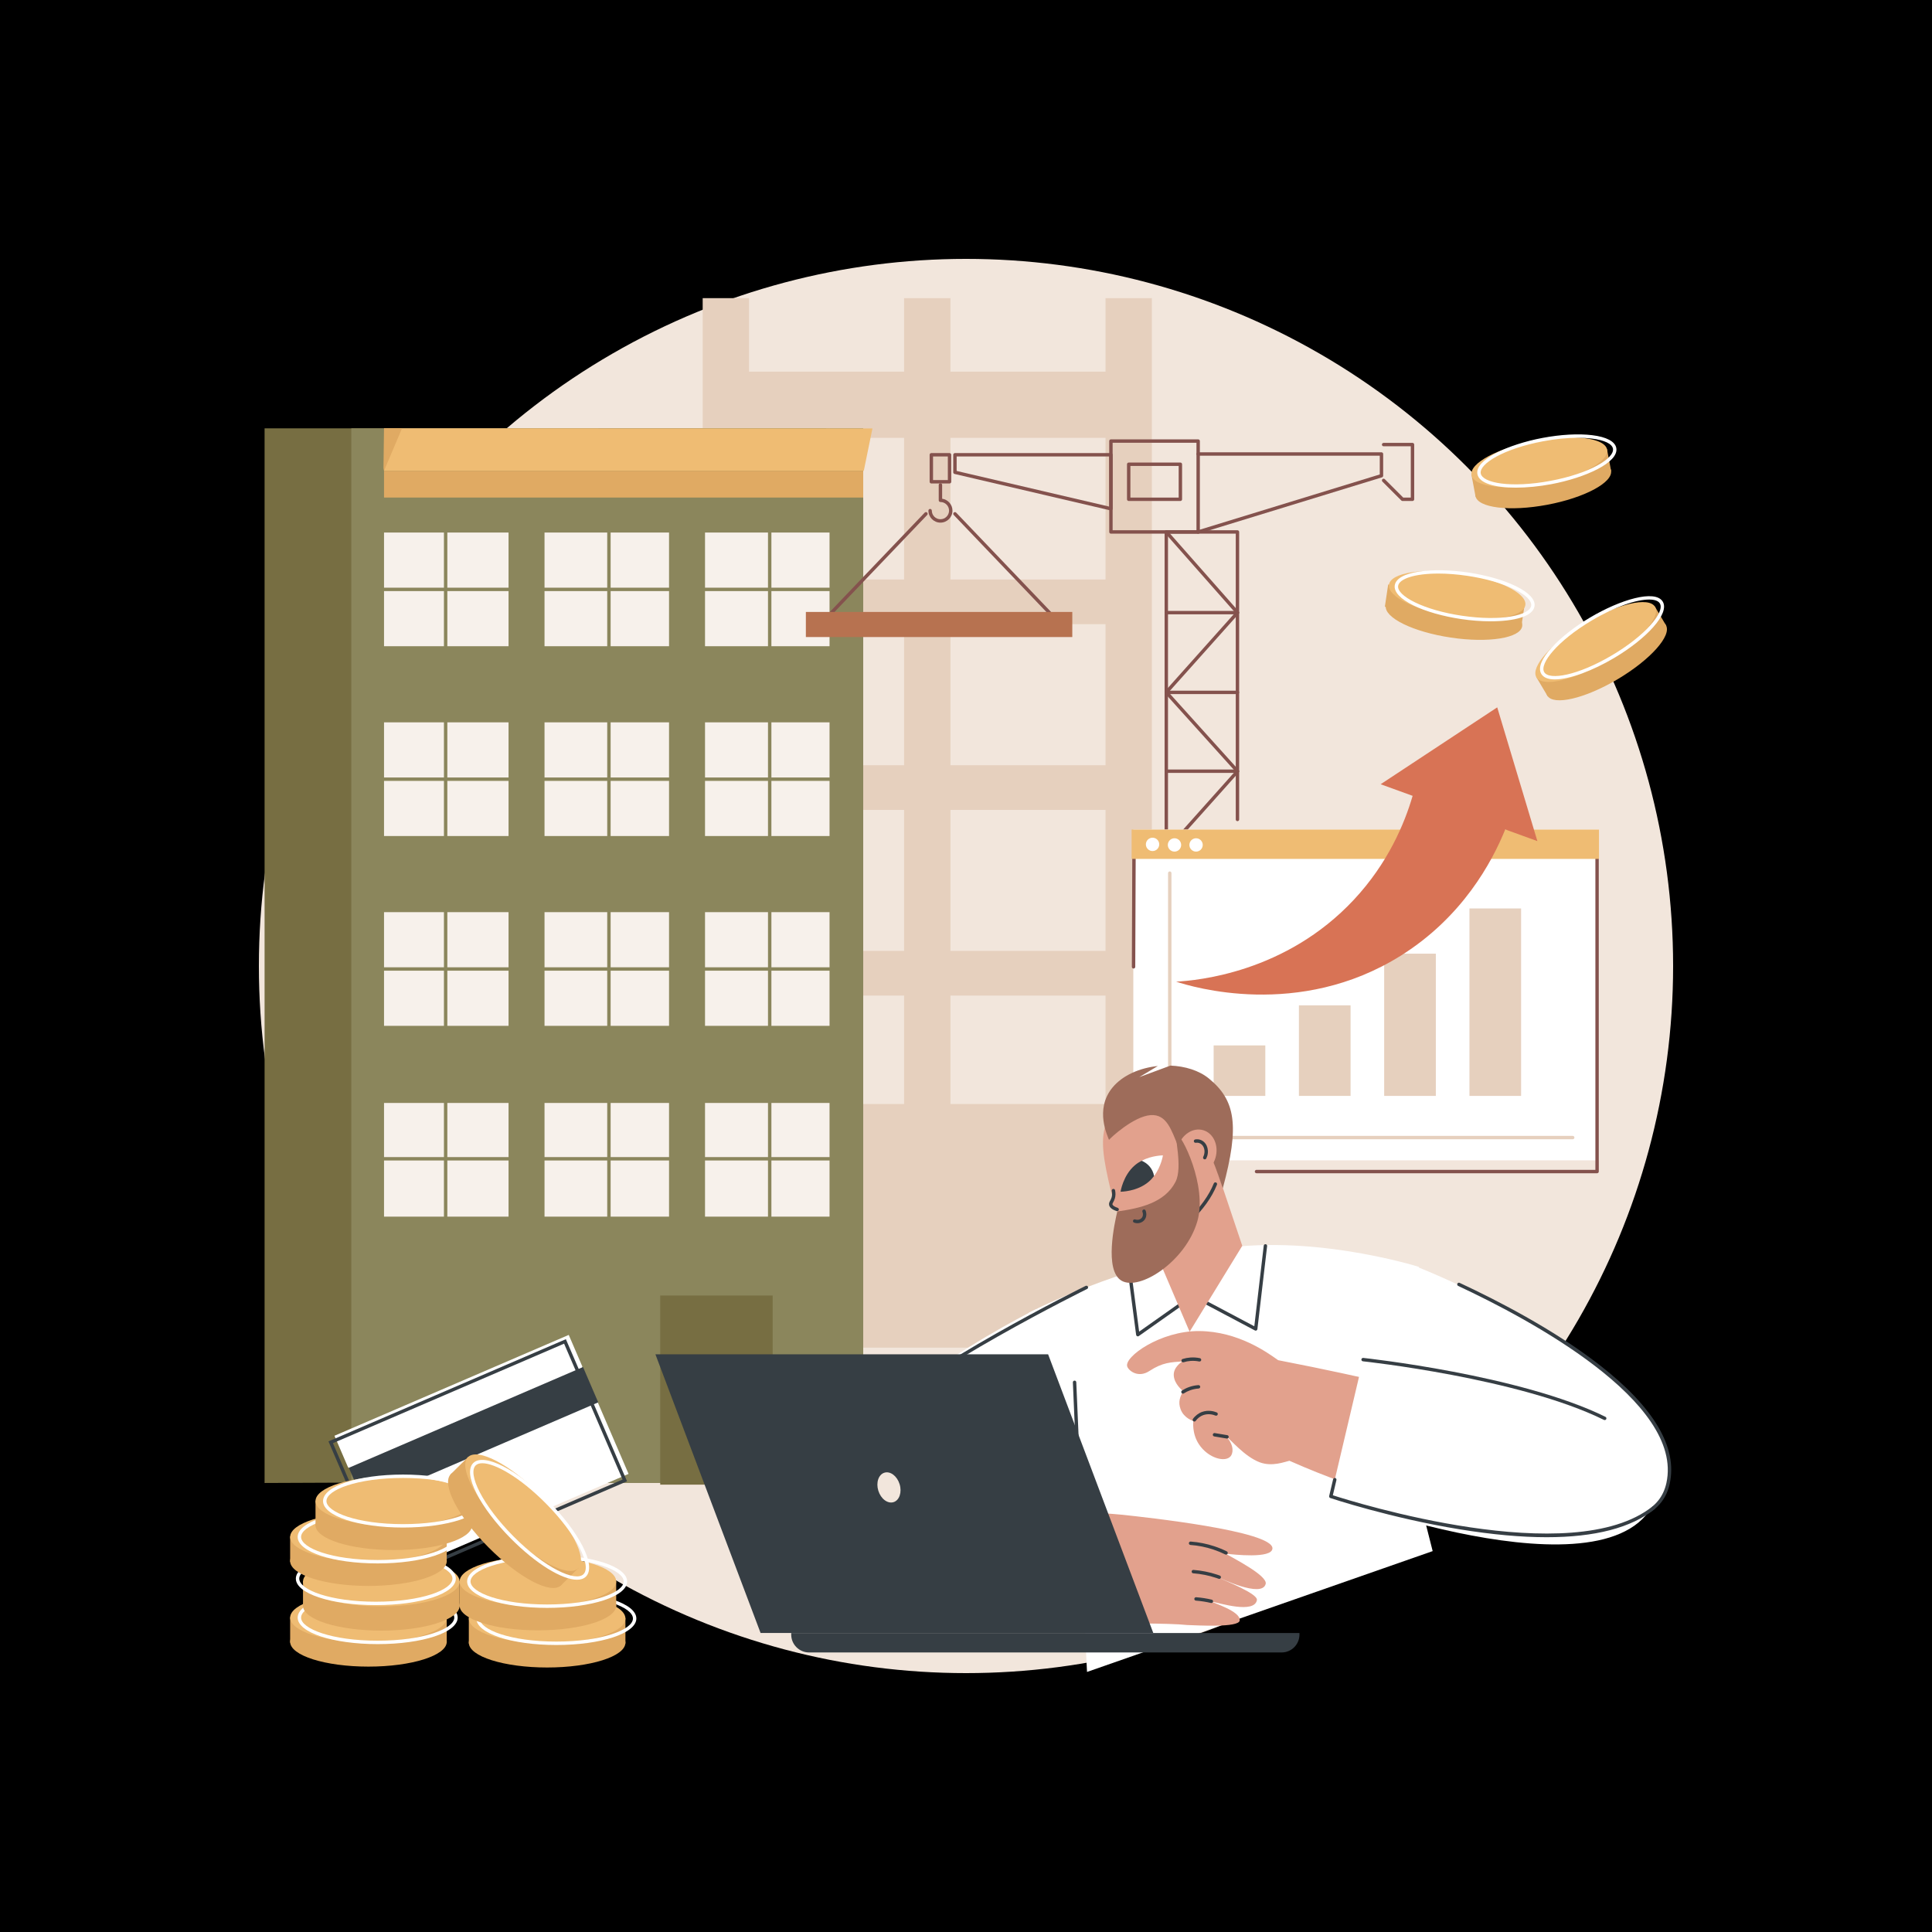 <?xml version="1.0" encoding="utf-8"?>
<!-- Generator: Adobe Illustrator 27.5.0, SVG Export Plug-In . SVG Version: 6.00 Build 0)  -->
<svg version="1.1" xmlns="http://www.w3.org/2000/svg" xmlns:xlink="http://www.w3.org/1999/xlink" x="0px" y="0px"
	 viewBox="0 0 2500 2500" style="enable-background:new 0 0 2500 2500;" xml:space="preserve">
<g id="Background">
	<rect  width="2500" height="2500"/>
</g>
<g id="Illustration">
	<g id="Building_investment_1_">
		<circle style="fill:#F2E6DC;" cx="1250" cy="1250" r="915"/>
		<g>
			<path style="fill:#E6D0BE;" d="M1490.503,385.781h-59.978v95.154h-200.653v-95.154h-59.976v95.154H969.242v-95.154h-59.978
				v1307.862h59.978v-54.615h200.653v54.615h59.976v-54.615h200.653v54.615h59.978v-54.615V385.781z M1169.895,1470.8H969.242
				v-182.52h200.653V1470.8z M1169.895,1230.489H969.242V1047.97h200.653V1230.489z M1169.895,990.179H969.242V807.66h200.653
				V990.179z M1169.895,749.869H969.242V566.596h200.653V749.869z M1430.525,1470.8h-200.653v-182.52h200.653V1470.8z
				 M1430.525,1230.489h-200.653V1047.97h200.653V1230.489z M1430.525,990.179h-200.653V807.66h200.653V990.179z M1430.525,749.869
				h-200.653V566.596h200.653V749.869z"/>
			<rect x="860.375" y="1428.591" style="fill:#E6D0BE;" width="634.362" height="315.289"/>
		</g>
		<g>
			<polygon style="fill:#776E42;" points="342.364,1918.974 1069.228,1915.932 1069.228,554.24 342.364,554.24 			"/>
			
				<rect x="454.577" y="554.24" transform="matrix(-1 -1.224647e-16 1.224647e-16 -1 1571.569 2473.214)" style="fill:#8B865C;" width="662.415" height="1364.734"/>
			<polygon style="fill:#EFBC73;" points="496.931,609.205 1117.743,609.205 1128.95,554.38 496.98,554.24 			"/>
			<g>
				<g>
					
						<rect x="912.29" y="1180.324" transform="matrix(-1 -1.224647e-16 1.224647e-16 -1 1985.714 2507.749)" style="fill:#F7F1EB;" width="161.133" height="147.1"/>
					<g>
						<path style="fill:#8B865C;" d="M995.992,1339.799c-1.219,0-2.205-0.986-2.205-2.205v-167.441c0-1.219,0.986-2.205,2.205-2.205
							s2.205,0.986,2.205,2.205v167.441C998.196,1338.813,997.21,1339.799,995.992,1339.799z"/>
						<path style="fill:#8B865C;" d="M1087.698,1256.079H904.283c-1.219,0-2.205-0.986-2.205-2.205c0-1.219,0.986-2.205,2.205-2.205
							h183.416c1.219,0,2.205,0.986,2.205,2.205C1089.903,1255.093,1088.917,1256.079,1087.698,1256.079z"/>
					</g>
				</g>
				<g>
					
						<rect x="704.61" y="1180.324" transform="matrix(-1 -1.224647e-16 1.224647e-16 -1 1570.354 2507.749)" style="fill:#F7F1EB;" width="161.133" height="147.1"/>
					<g>
						<path style="fill:#8B865C;" d="M787.948,1339.799c-1.219,0-2.205-0.986-2.205-2.205v-167.441c0-1.219,0.986-2.205,2.205-2.205
							c1.219,0,2.205,0.986,2.205,2.205v167.441C790.153,1338.813,789.167,1339.799,787.948,1339.799z"/>
						<path style="fill:#8B865C;" d="M879.655,1256.079H696.239c-1.219,0-2.205-0.986-2.205-2.205c0-1.219,0.986-2.205,2.205-2.205
							h183.416c1.219,0,2.205,0.986,2.205,2.205C881.86,1255.093,880.874,1256.079,879.655,1256.079z"/>
					</g>
				</g>
				<g>
					
						<rect x="496.931" y="1180.324" transform="matrix(-1 -1.224647e-16 1.224647e-16 -1 1154.995 2507.749)" style="fill:#F7F1EB;" width="161.133" height="147.1"/>
					<g>
						<path style="fill:#8B865C;" d="M576.654,1339.799c-1.219,0-2.205-0.986-2.205-2.205v-167.441c0-1.219,0.986-2.205,2.205-2.205
							s2.205,0.986,2.205,2.205v167.441C578.859,1338.813,577.872,1339.799,576.654,1339.799z"/>
						<path style="fill:#8B865C;" d="M668.36,1256.079H484.945c-1.219,0-2.205-0.986-2.205-2.205c0-1.219,0.986-2.205,2.205-2.205
							H668.36c1.219,0,2.205,0.986,2.205,2.205C670.565,1255.093,669.579,1256.079,668.36,1256.079z"/>
					</g>
				</g>
				<g>
					
						<rect x="912.29" y="934.714" transform="matrix(-1 -1.224647e-16 1.224647e-16 -1 1985.714 2016.528)" style="fill:#F7F1EB;" width="161.133" height="147.1"/>
					<g>
						<path style="fill:#8B865C;" d="M995.992,1094.19c-1.219,0-2.205-0.986-2.205-2.205V924.544c0-1.219,0.986-2.205,2.205-2.205
							s2.205,0.986,2.205,2.205v167.441C998.196,1093.204,997.21,1094.19,995.992,1094.19z"/>
						<path style="fill:#8B865C;" d="M1087.698,1010.469H904.283c-1.219,0-2.205-0.986-2.205-2.205s0.986-2.205,2.205-2.205h183.416
							c1.219,0,2.205,0.986,2.205,2.205S1088.917,1010.469,1087.698,1010.469z"/>
					</g>
				</g>
				<g>
					
						<rect x="704.61" y="934.714" transform="matrix(-1 -1.224647e-16 1.224647e-16 -1 1570.354 2016.528)" style="fill:#F7F1EB;" width="161.133" height="147.1"/>
					<g>
						<path style="fill:#8B865C;" d="M787.948,1094.19c-1.219,0-2.205-0.986-2.205-2.205V924.544c0-1.219,0.986-2.205,2.205-2.205
							c1.219,0,2.205,0.986,2.205,2.205v167.441C790.153,1093.204,789.167,1094.19,787.948,1094.19z"/>
						<path style="fill:#8B865C;" d="M879.655,1010.469H696.239c-1.219,0-2.205-0.986-2.205-2.205s0.986-2.205,2.205-2.205h183.416
							c1.219,0,2.205,0.986,2.205,2.205S880.874,1010.469,879.655,1010.469z"/>
					</g>
				</g>
				<g>
					
						<rect x="496.931" y="934.714" transform="matrix(-1 -1.224647e-16 1.224647e-16 -1 1154.995 2016.528)" style="fill:#F7F1EB;" width="161.133" height="147.1"/>
					<g>
						<path style="fill:#8B865C;" d="M576.654,1094.19c-1.219,0-2.205-0.986-2.205-2.205V924.544c0-1.219,0.986-2.205,2.205-2.205
							s2.205,0.986,2.205,2.205v167.441C578.859,1093.204,577.872,1094.19,576.654,1094.19z"/>
						<path style="fill:#8B865C;" d="M668.36,1010.469H484.945c-1.219,0-2.205-0.986-2.205-2.205s0.986-2.205,2.205-2.205H668.36
							c1.219,0,2.205,0.986,2.205,2.205S669.579,1010.469,668.36,1010.469z"/>
					</g>
				</g>
				<g>
					
						<rect x="912.29" y="689.104" transform="matrix(-1 -1.224647e-16 1.224647e-16 -1 1985.714 1525.307)" style="fill:#F7F1EB;" width="161.133" height="147.1"/>
					<g>
						<path style="fill:#8B865C;" d="M995.992,848.579c-1.219,0-2.205-0.986-2.205-2.205V678.933c0-1.219,0.986-2.205,2.205-2.205
							s2.205,0.986,2.205,2.205v167.441C998.196,847.593,997.21,848.579,995.992,848.579z"/>
						<path style="fill:#8B865C;" d="M1087.698,764.858H904.283c-1.219,0-2.205-0.986-2.205-2.205c0-1.219,0.986-2.205,2.205-2.205
							h183.416c1.219,0,2.205,0.986,2.205,2.205C1089.903,763.872,1088.917,764.858,1087.698,764.858z"/>
					</g>
				</g>
				<g>
					
						<rect x="704.61" y="689.104" transform="matrix(-1 -1.224647e-16 1.224647e-16 -1 1570.354 1525.307)" style="fill:#F7F1EB;" width="161.133" height="147.1"/>
					<g>
						<path style="fill:#8B865C;" d="M787.948,848.579c-1.219,0-2.205-0.986-2.205-2.205V678.933c0-1.219,0.986-2.205,2.205-2.205
							c1.219,0,2.205,0.986,2.205,2.205v167.441C790.153,847.593,789.167,848.579,787.948,848.579z"/>
						<path style="fill:#8B865C;" d="M879.655,764.858H696.239c-1.219,0-2.205-0.986-2.205-2.205c0-1.219,0.986-2.205,2.205-2.205
							h183.416c1.219,0,2.205,0.986,2.205,2.205C881.86,763.872,880.874,764.858,879.655,764.858z"/>
					</g>
				</g>
				<g>
					
						<rect x="496.931" y="689.104" transform="matrix(-1 -1.224647e-16 1.224647e-16 -1 1154.995 1525.307)" style="fill:#F7F1EB;" width="161.133" height="147.1"/>
					<g>
						<path style="fill:#8B865C;" d="M576.654,848.579c-1.219,0-2.205-0.986-2.205-2.205V678.933c0-1.219,0.986-2.205,2.205-2.205
							s2.205,0.986,2.205,2.205v167.441C578.859,847.593,577.872,848.579,576.654,848.579z"/>
						<path style="fill:#8B865C;" d="M668.36,764.858H484.945c-1.219,0-2.205-0.986-2.205-2.205c0-1.219,0.986-2.205,2.205-2.205
							H668.36c1.219,0,2.205,0.986,2.205,2.205C670.565,763.872,669.579,764.858,668.36,764.858z"/>
					</g>
				</g>
				<g>
					
						<rect x="912.29" y="1427.229" transform="matrix(-1 -1.224647e-16 1.224647e-16 -1 1985.714 3001.558)" style="fill:#F7F1EB;" width="161.133" height="147.1"/>
					<g>
						<path style="fill:#8B865C;" d="M995.992,1585.411c-1.219,0-2.205-0.986-2.205-2.205v-167.441c0-1.219,0.986-2.205,2.205-2.205
							s2.205,0.986,2.205,2.205v167.441C998.196,1584.425,997.21,1585.411,995.992,1585.411z"/>
						<path style="fill:#8B865C;" d="M1087.698,1501.69H904.283c-1.219,0-2.205-0.986-2.205-2.205s0.986-2.205,2.205-2.205h183.416
							c1.219,0,2.205,0.986,2.205,2.205S1088.917,1501.69,1087.698,1501.69z"/>
					</g>
				</g>
				<g>
					
						<rect x="704.61" y="1427.229" transform="matrix(-1 -1.224647e-16 1.224647e-16 -1 1570.354 3001.558)" style="fill:#F7F1EB;" width="161.133" height="147.1"/>
					<g>
						<path style="fill:#8B865C;" d="M787.948,1585.411c-1.219,0-2.205-0.986-2.205-2.205v-167.441c0-1.219,0.986-2.205,2.205-2.205
							c1.219,0,2.205,0.986,2.205,2.205v167.441C790.153,1584.425,789.167,1585.411,787.948,1585.411z"/>
						<path style="fill:#8B865C;" d="M879.655,1501.69H696.239c-1.219,0-2.205-0.986-2.205-2.205s0.986-2.205,2.205-2.205h183.416
							c1.219,0,2.205,0.986,2.205,2.205S880.874,1501.69,879.655,1501.69z"/>
					</g>
				</g>
				<g>
					
						<rect x="496.931" y="1427.229" transform="matrix(-1 -1.224647e-16 1.224647e-16 -1 1154.995 3001.558)" style="fill:#F7F1EB;" width="161.133" height="147.1"/>
					<g>
						<path style="fill:#8B865C;" d="M576.654,1585.411c-1.219,0-2.205-0.986-2.205-2.205v-167.441c0-1.219,0.986-2.205,2.205-2.205
							s2.205,0.986,2.205,2.205v167.441C578.859,1584.425,577.872,1585.411,576.654,1585.411z"/>
						<path style="fill:#8B865C;" d="M668.36,1501.69H484.945c-1.219,0-2.205-0.986-2.205-2.205s0.986-2.205,2.205-2.205H668.36
							c1.219,0,2.205,0.986,2.205,2.205S669.579,1501.69,668.36,1501.69z"/>
					</g>
				</g>
			</g>
			<polygon style="fill:#E0AA63;" points="496.931,609.205 496.269,605.896 496.931,554.24 520.249,554.163 			"/>
			
				<rect x="496.931" y="609.205" transform="matrix(-1 -1.224647e-16 1.224647e-16 -1 1613.923 1253.026)" style="fill:#E0AA63;" width="620.061" height="34.616"/>
			<rect x="854.334" y="1676.4" style="fill:#776E42;" width="145.511" height="244.723"/>
		</g>
		<g>
			<g>
				<path style="fill:#84524D;" d="M1550.415,690.568h-112.883c-1.219,0-2.205-0.986-2.205-2.205V570.718
					c0-1.219,0.986-2.205,2.205-2.205h112.883c1.219,0,2.205,0.986,2.205,2.205v117.646
					C1552.62,689.582,1551.634,690.568,1550.415,690.568z M1439.737,686.159h108.473V572.923h-108.473V686.159z"/>
				<path style="fill:#84524D;" d="M1437.532,660.53c-0.168,0-0.336-0.019-0.502-0.058l-201.842-47.173
					c-0.997-0.233-1.703-1.122-1.703-2.147v-22.668c0-1.219,0.986-2.205,2.205-2.205h201.842c1.219,0,2.205,0.986,2.205,2.205
					v69.841c0,0.674-0.308,1.309-0.835,1.727C1438.51,660.364,1438.025,660.53,1437.532,660.53z M1237.895,609.403l197.432,46.142
					v-64.857h-197.432V609.403z"/>
				<path style="fill:#84524D;" d="M1228.708,625.61h-23.562c-1.219,0-2.205-0.986-2.205-2.205v-34.922
					c0-1.219,0.986-2.205,2.205-2.205h23.562c1.219,0,2.205,0.986,2.205,2.205v34.922
					C1230.912,624.624,1229.926,625.61,1228.708,625.61z M1207.35,621.201h19.152v-30.512h-19.152V621.201z"/>
				<path style="fill:#84524D;" d="M1216.926,676.297c-8.587,0-15.572-6.976-15.572-15.552c0-1.219,0.986-2.205,2.205-2.205
					s2.205,0.986,2.205,2.205c0,6.145,5.008,11.143,11.162,11.143c6.154,0,11.162-4.997,11.162-11.143
					c0-6.145-5.008-11.145-11.162-11.145c-1.219,0-2.205-0.986-2.205-2.205v-19.908c0-1.219,0.986-2.205,2.205-2.205
					c1.219,0,2.205,0.986,2.205,2.205v17.858c7.547,1.074,13.367,7.57,13.367,15.399
					C1232.497,669.321,1225.512,676.297,1216.926,676.297z"/>
				<path style="fill:#84524D;" d="M1509.182,1129.252c-1.219,0-2.205-0.986-2.205-2.205V688.364c0-1.219,0.986-2.205,2.205-2.205
					h92.088c1.219,0,2.205,0.986,2.205,2.205v372.01c0,1.219-0.986,2.205-2.205,2.205c-1.219,0-2.205-0.986-2.205-2.205V690.568
					h-87.678v436.479C1511.387,1128.266,1510.401,1129.252,1509.182,1129.252z"/>
				<path style="fill:#84524D;" d="M1527.409,648.279h-66.872c-1.219,0-2.205-0.986-2.205-2.205v-45.337
					c0-1.219,0.986-2.205,2.205-2.205h66.872c1.219,0,2.205,0.986,2.205,2.205v45.337
					C1529.614,647.292,1528.628,648.279,1527.409,648.279z M1462.741,643.869h62.463v-40.927h-62.463V643.869z"/>
				<path style="fill:#84524D;" d="M1601.27,1000.137c-0.603,0-1.201-0.245-1.636-0.728l-92.088-102.126
					c-0.756-0.838-0.758-2.106-0.009-2.945l90.785-101.607l-90.794-102.909c-0.805-0.913-0.719-2.306,0.196-3.111
					c0.911-0.805,2.304-0.719,3.111,0.196l92.088,104.376c0.739,0.835,0.734,2.095-0.009,2.926l-90.77,101.592l90.761,100.655
					c0.816,0.904,0.745,2.3-0.159,3.113C1602.325,999.949,1601.798,1000.137,1601.27,1000.137z"/>
				<path style="fill:#84524D;" d="M1509.182,1103.365c-0.523,0-1.048-0.185-1.468-0.56c-0.909-0.812-0.986-2.207-0.177-3.114
					l92.088-103.067c0.816-0.913,2.207-0.986,3.114-0.177c0.909,0.812,0.986,2.207,0.177,3.113l-92.088,103.067
					C1510.39,1103.117,1509.788,1103.365,1509.182,1103.365z"/>
				<path style="fill:#84524D;" d="M1601.27,794.944h-92.088c-1.219,0-2.205-0.986-2.205-2.205c0-1.219,0.986-2.205,2.205-2.205
					h92.088c1.219,0,2.205,0.986,2.205,2.205C1603.475,793.958,1602.489,794.944,1601.27,794.944z"/>
				<path style="fill:#84524D;" d="M1601.27,898.151h-92.088c-1.219,0-2.205-0.986-2.205-2.205s0.986-2.205,2.205-2.205h92.088
					c1.219,0,2.205,0.986,2.205,2.205S1602.489,898.151,1601.27,898.151z"/>
				<path style="fill:#84524D;" d="M1600.646,1000.137h-91.463c-1.219,0-2.205-0.986-2.205-2.205c0-1.219,0.986-2.205,2.205-2.205
					h91.463c1.219,0,2.205,0.986,2.205,2.205C1602.851,999.151,1601.865,1000.137,1600.646,1000.137z"/>
			</g>
			<g>
				<path style="fill:#84524D;" d="M1362.306,799.582c-0.581,0-1.161-0.228-1.593-0.682l-126.616-132.522
					c-0.842-0.881-0.81-2.276,0.071-3.116c0.881-0.844,2.274-0.812,3.116,0.071l126.616,132.522c0.842,0.881,0.81,2.276-0.071,3.116
					C1363.402,799.38,1362.853,799.582,1362.306,799.582z"/>
				<path style="fill:#84524D;" d="M1071.545,799.582c-0.547,0-1.096-0.202-1.522-0.611c-0.88-0.84-0.913-2.235-0.071-3.116
					l126.616-132.522c0.84-0.878,2.237-0.913,3.116-0.071c0.881,0.84,0.913,2.235,0.071,3.116l-126.616,132.522
					C1072.706,799.354,1072.127,799.582,1071.545,799.582z"/>
				<rect x="1042.791" y="791.851" style="fill:#B77250;" width="344.757" height="32.485"/>
			</g>
			<path style="fill:#84524D;" d="M1550.415,690.568c-0.943,0-1.817-0.609-2.108-1.559c-0.357-1.163,0.297-2.397,1.462-2.754
				l235.653-72.315v-24.275h-235.007c-1.219,0-2.205-0.986-2.205-2.205c0-1.219,0.986-2.205,2.205-2.205h237.212
				c1.219,0,2.205,0.986,2.205,2.205v28.109c0,0.969-0.633,1.824-1.559,2.108l-237.212,72.794
				C1550.846,690.538,1550.628,690.568,1550.415,690.568z"/>
			<path style="fill:#84524D;" d="M1827.762,648.279h-12.902c-0.583,0-1.146-0.233-1.559-0.644l-24.464-24.432
				c-0.861-0.861-0.861-2.256-0.002-3.12c0.861-0.861,2.259-0.859,3.12-0.002l23.818,23.788h9.784v-66.366h-35.161
				c-1.219,0-2.205-0.986-2.205-2.205c0-1.219,0.986-2.205,2.205-2.205h37.366c1.219,0,2.205,0.986,2.205,2.205v70.776
				C1829.967,647.292,1828.98,648.279,1827.762,648.279z"/>
		</g>
		<g>
			<g>
				<rect x="1466.512" y="1073.431" style="fill:#FFFFFF;" width="602.633" height="428.027"/>
				<path style="fill:#84524D;" d="M2066.623,1518.185h-440.695c-1.219,0-2.205-0.986-2.205-2.205s0.986-2.205,2.205-2.205h438.49
					V1078.58h-594.733l-0.665,172.531c-0.004,1.214-0.99,2.196-2.205,2.196c-0.002,0-0.006,0-0.009,0
					c-1.217-0.004-2.201-0.995-2.196-2.214l0.674-174.728c0.004-1.214,0.99-2.196,2.205-2.196h599.134
					c1.219,0,2.205,0.986,2.205,2.205v439.605C2068.828,1517.199,2067.842,1518.185,2066.623,1518.185z"/>
				<polygon style="fill:#EFBC73;" points="2069.145,1073.431 1464.307,1073.431 1464.307,1111.415 2069.145,1111.415 
					2069.145,1073.431 				"/>
				
					<ellipse transform="matrix(0.16 -0.987 0.987 0.16 174.234 2390.165)" style="fill:#FFFFFF;" cx="1491.769" cy="1092.688" rx="8.639" ry="8.639"/>
				
					<ellipse transform="matrix(0.23 -0.973 0.973 0.23 107.072 2320.668)" style="fill:#FFFFFF;" cx="1519.682" cy="1092.688" rx="8.639" ry="8.639"/>
				
					<ellipse transform="matrix(0.23 -0.973 0.973 0.23 128.572 2347.835)" style="fill:#FFFFFF;" cx="1547.596" cy="1092.688" rx="8.639" ry="8.639"/>
			</g>
			<g>
				<path style="fill:#E6D0BE;" d="M2035.09,1474.216h-523.63v-344.389c0-1.219,0.986-2.205,2.205-2.205s2.205,0.986,2.205,2.205
					v339.979h519.22c1.219,0,2.205,0.986,2.205,2.205C2037.295,1473.23,2036.309,1474.216,2035.09,1474.216z"/>
				<rect x="1570.456" y="1352.76" style="fill:#E6D0BE;" width="66.855" height="65.336"/>
				<rect x="1680.784" y="1300.919" style="fill:#E6D0BE;" width="66.855" height="117.177"/>
				<rect x="1791.112" y="1234.049" style="fill:#E6D0BE;" width="66.855" height="184.047"/>
				<rect x="1901.44" y="1175.539" style="fill:#E6D0BE;" width="66.855" height="242.557"/>
			</g>
			<path style="fill:#D87355;" d="M1989.36,1088.387l-51.954-173.069l-150.85,99.479l41.392,15.019
				c-10.641,36.371-32.002,87.223-75.949,134.328c-88.396,94.747-203.073,104.544-230.065,106.136
				c19.874,6.474,158.686,49.124,290.873-33.765c79.627-49.93,117.883-120.974,134.955-163.224L1989.36,1088.387z"/>
		</g>
		<g>
			<g>
				
					<ellipse transform="matrix(0.148 -0.989 0.989 0.148 815.201 2539.259)" style="fill:#E0AA63;" cx="1880.782" cy="796.681" rx="28.256" ry="89.234"/>
				
					<rect x="1793.555" y="768.681" transform="matrix(0.989 0.148 -0.148 0.989 136.242 -269.344)" style="fill:#E0AA63;" width="178.468" height="29.112"/>
				
					<ellipse transform="matrix(0.148 -0.989 0.989 0.148 845.666 2520.023)" style="fill:#EFBC73;" cx="1884.855" cy="769.388" rx="28.256" ry="89.234"/>
				<path style="fill:#FFFFFF;" d="M1928.77,803.97c-12.174,0-25.226-0.995-38.014-2.902c-23.792-3.553-45.75-9.838-61.828-17.701
					c-16.818-8.223-25.381-17.43-24.113-25.924c2.814-18.857,50.481-23.263,94.934-16.631c23.792,3.553,45.748,9.838,61.828,17.701
					c16.818,8.223,25.381,17.43,24.113,25.924C1983.686,797.87,1958.921,803.97,1928.77,803.97z M1861.191,742.188
					c-30.74,0-50.655,6.808-52.014,15.905c-0.947,6.341,6.957,14.109,21.687,21.312c15.686,7.672,37.185,13.815,60.542,17.3
					c51.497,7.685,88.066-0.478,89.922-12.919c0.947-6.341-6.959-14.11-21.689-21.312c-15.684-7.672-37.185-13.814-60.54-17.3
					C1885.259,743.109,1872.491,742.188,1861.191,742.188z"/>
			</g>
			<g>
				
					<ellipse transform="matrix(0.983 -0.185 0.185 0.983 -81.235 379.687)" style="fill:#E0AA63;" cx="1996.381" cy="625.663" rx="89.234" ry="28.256"/>
				
					<rect x="1904.635" y="597.749" transform="matrix(0.983 -0.185 0.185 0.983 -78.809 378.992)" style="fill:#E0AA63;" width="178.468" height="29.112"/>
				
					<ellipse transform="matrix(0.983 -0.185 0.185 0.983 -76.311 378.277)" style="fill:#EFBC73;" cx="1991.282" cy="598.543" rx="89.234" ry="28.256"/>
				<path style="fill:#FFFFFF;" d="M1961.453,631.023c-26.49,0-47.417-5.366-49.703-17.527
					c-3.523-18.739,40.061-38.526,84.235-46.831c23.644-4.444,46.452-5.706,64.213-3.551c18.584,2.256,29.692,8.148,31.279,16.588
					c3.522,18.739-40.061,38.528-84.235,46.833C1991.736,629.451,1975.777,631.023,1961.453,631.023z M2041.776,566.493
					c-13.709,0-29.136,1.527-44.977,4.504c-51.161,9.62-83.04,29.319-80.717,41.685c2.328,12.363,39.183,19.144,90.346,9.521
					c51.161-9.62,83.04-29.322,80.717-41.687c-1.187-6.302-11.201-11.048-27.476-13.024
					C2054.165,566.825,2048.155,566.493,2041.776,566.493z"/>
			</g>
			<g>
				
					<ellipse transform="matrix(0.86 -0.511 0.511 0.86 -144.825 1181.64)" style="fill:#E0AA63;" cx="2078.094" cy="854.392" rx="89.234" ry="28.256"/>
				
					<rect x="1981.915" y="828.151" transform="matrix(0.86 -0.511 0.511 0.86 -139.83 1176.451)" style="fill:#E0AA63;" width="178.468" height="29.112"/>
				
					<ellipse transform="matrix(0.86 -0.511 0.511 0.86 -134.684 1171.108)" style="fill:#EFBC73;" cx="2063.995" cy="830.67" rx="89.234" ry="28.256"/>
				<path style="fill:#FFFFFF;" d="M2011.937,879.149c-8.335,0-14.566-2.181-17.509-7.133c-9.741-16.39,24.404-49.938,63.042-72.901
					c38.638-22.965,84.423-36.918,94.166-20.532c4.388,7.383-0.054,19.146-12.508,33.122
					c-11.909,13.362-29.855,27.489-50.534,39.779C2061.632,867.509,2031.184,879.149,2011.937,879.149z M2133.932,775.803
					c-15.959,0-43.212,8.679-74.21,27.102c-44.751,26.598-67.932,56.044-61.504,66.859c6.431,10.813,43.373,4.526,88.124-22.07
					c20.3-12.066,37.878-25.889,49.494-38.924c10.908-12.241,15.285-22.423,12.01-27.935
					C2145.869,777.512,2141.012,775.803,2133.932,775.803z"/>
			</g>
		</g>
		<g>
			<g>
				<polygon style="fill:#FFFFFF;" points="510.204,2037.709 813.362,1907.216 773.18,1813.867 750.484,1798.16 753.488,1768.118 
					735.946,1727.367 432.789,1857.86 450.33,1898.611 471.676,1913.648 470.022,1944.36 				"/>
				<path style="fill:#363E44;" d="M504.19,2049.045l-79.158-183.9l2.024-0.872L732.24,1732.91l79.156,183.9l-2.024,0.872
					L504.19,2049.045z M430.823,1867.453l75.674,175.8l299.106-128.752l-75.672-175.8L430.823,1867.453z"/>
				
					<rect x="446.73" y="1831.335" transform="matrix(-0.918 0.395 -0.395 -0.918 1907.573 3319.36)" style="fill:#363E44;" width="330.05" height="49.807"/>
			</g>
			<g>
				<g>
					<ellipse style="fill:#E0AA63;" cx="476.771" cy="2124.521" rx="101.316" ry="32.074"/>
					<rect x="375.455" y="2092.568" style="fill:#E0AA63;" width="202.633" height="33.046"/>
					<ellipse style="fill:#EFBC73;" cx="476.771" cy="2093.196" rx="101.316" ry="32.074"/>
					<path style="fill:#FFFFFF;" d="M488.707,2127.475c-58.049,0-103.521-15.057-103.521-34.28
						c0-19.221,45.472-34.278,103.521-34.278c58.049,0,103.521,15.057,103.521,34.278
						C592.227,2112.418,546.755,2127.475,488.707,2127.475z M488.707,2063.327c-59.287,0-99.111,15.445-99.111,29.868
						c0,14.426,39.825,29.871,99.111,29.871s99.111-15.445,99.111-29.871C587.818,2078.771,547.993,2063.327,488.707,2063.327z"/>
				</g>
				<g>
					<ellipse style="fill:#E0AA63;" cx="493.412" cy="2077.924" rx="101.316" ry="32.074"/>
					<rect x="392.096" y="2045.972" style="fill:#E0AA63;" width="202.633" height="33.045"/>
					<ellipse style="fill:#EFBC73;" cx="493.412" cy="2046.6" rx="101.316" ry="32.074"/>
					<path style="fill:#FFFFFF;" d="M486.342,2077.023c-58.049,0-103.521-15.057-103.521-34.278s45.472-34.278,103.521-34.278
						c58.049,0,103.521,15.057,103.521,34.278S544.391,2077.023,486.342,2077.023z M486.342,2012.876
						c-59.287,0-99.111,15.445-99.111,29.868c0,14.424,39.825,29.869,99.111,29.869s99.111-15.445,99.111-29.869
						C585.454,2028.321,545.629,2012.876,486.342,2012.876z"/>
				</g>
				<g>
					<ellipse style="fill:#E0AA63;" cx="476.771" cy="2020.106" rx="101.316" ry="32.074"/>
					<rect x="375.455" y="1988.154" style="fill:#E0AA63;" width="202.633" height="33.046"/>
					<ellipse style="fill:#EFBC73;" cx="476.771" cy="1988.781" rx="101.316" ry="32.074"/>
					<path style="fill:#FFFFFF;" d="M488.707,2023.061c-58.049,0-103.521-15.057-103.521-34.28
						c0-19.221,45.472-34.278,103.521-34.278c58.049,0,103.521,15.057,103.521,34.278
						C592.227,2008.004,546.755,2023.061,488.707,2023.061z M488.707,1958.912c-59.287,0-99.111,15.444-99.111,29.868
						c0,14.426,39.825,29.87,99.111,29.87s99.111-15.445,99.111-29.87C587.818,1974.357,547.993,1958.912,488.707,1958.912z"/>
				</g>
				<g>
					<ellipse style="fill:#E0AA63;" cx="509.595" cy="1973.677" rx="101.316" ry="32.074"/>
					<rect x="408.279" y="1941.725" style="fill:#E0AA63;" width="202.633" height="33.045"/>
					<ellipse style="fill:#EFBC73;" cx="509.595" cy="1942.353" rx="101.316" ry="32.074"/>
					<path style="fill:#FFFFFF;" d="M521.531,1976.63c-58.049,0-103.521-15.057-103.521-34.278
						c0-19.221,45.472-34.278,103.521-34.278c58.049,0,103.521,15.057,103.521,34.278
						C625.052,1961.573,579.58,1976.63,521.531,1976.63z M521.531,1912.484c-59.287,0-99.111,15.444-99.111,29.868
						s39.824,29.869,99.111,29.869c59.287,0,99.111-15.445,99.111-29.869S580.818,1912.484,521.531,1912.484z"/>
				</g>
			</g>
			<g>
				<g>
					<ellipse style="fill:#E0AA63;" cx="707.981" cy="2125.66" rx="101.316" ry="32.074"/>
					<rect x="606.665" y="2093.708" style="fill:#E0AA63;" width="202.633" height="33.045"/>
					<ellipse style="fill:#EFBC73;" cx="707.981" cy="2094.336" rx="101.316" ry="32.074"/>
					<path style="fill:#FFFFFF;" d="M719.917,2128.615c-58.049,0-103.521-15.057-103.521-34.278
						c0-19.221,45.472-34.278,103.521-34.278c58.049,0,103.521,15.057,103.521,34.278
						C823.438,2113.557,777.966,2128.615,719.917,2128.615z M719.917,2064.468c-59.287,0-99.111,15.444-99.111,29.868
						c0,14.424,39.824,29.868,99.111,29.868s99.111-15.444,99.111-29.868C819.029,2079.912,779.204,2064.468,719.917,2064.468z"/>
				</g>
				<g>
					<ellipse style="fill:#E0AA63;" cx="696.045" cy="2077.648" rx="101.316" ry="31.985"/>
					<rect x="594.729" y="2045.784" style="fill:#E0AA63;" width="202.633" height="32.954"/>
					<ellipse style="fill:#EFBC73;" cx="696.045" cy="2046.41" rx="101.316" ry="31.985"/>
					<path style="fill:#FFFFFF;" d="M707.981,2080.601c-58.049,0-103.521-15.018-103.521-34.192
						c0-19.172,45.472-34.19,103.521-34.19c58.049,0,103.521,15.018,103.521,34.19
						C811.502,2065.583,766.029,2080.601,707.981,2080.601z M707.981,2016.629c-59.287,0-99.111,15.399-99.111,29.78
						c0,14.383,39.825,29.782,99.111,29.782c59.287,0,99.111-15.399,99.111-29.782
						C807.092,2032.029,767.267,2016.629,707.981,2016.629z"/>
				</g>
				<g>
					
						<ellipse transform="matrix(0.71 -0.704 0.704 0.71 -1204.175 1034.382)" style="fill:#E0AA63;" cx="654.626" cy="1980.194" rx="32.078" ry="101.304"/>
					
						<rect x="649.066" y="1868.031" transform="matrix(0.71 -0.704 0.704 0.71 -1193.33 1038.902)" style="fill:#E0AA63;" width="33.05" height="202.607"/>
					
						<ellipse transform="matrix(0.71 -0.704 0.704 0.71 -1182.21 1043.663)" style="fill:#EFBC73;" cx="676.886" cy="1958.149" rx="32.077" ry="101.304"/>
					<path style="fill:#FFFFFF;" d="M746.636,2044.168c-19.245,0-53.066-20.474-85.708-53.417
						c-19.202-19.378-34.877-39.99-44.139-58.04c-9.638-18.782-11.186-32.848-4.358-39.611
						c13.662-13.515,56.363,8.175,97.212,49.402c19.202,19.378,34.877,39.99,44.14,58.04c9.637,18.782,11.186,32.85,4.358,39.613
						C755.395,2042.872,751.476,2044.168,746.636,2044.168z M624.068,1893.411c-3.729,0-6.627,0.934-8.533,2.823
						c-5.271,5.217-3.385,17.778,5.176,34.463c9.063,17.658,24.458,37.885,43.347,56.948c41.73,42.113,80.732,59.526,90.977,49.374
						l0,0c5.273-5.219,3.385-17.781-5.176-34.463c-9.063-17.66-24.457-37.885-43.347-56.951
						C672.548,1911.328,640.385,1893.411,624.068,1893.411z"/>
				</g>
			</g>
		</g>
		<g>
			<g>
				<g>
					<path style="fill:#FFFFFF;" d="M1833.267,1639.079c0,0,355.912,140.001,325.198,280.4
						c-27.647,126.38-368.168-23.238-368.168-23.238L1833.267,1639.079z"/>
					<path style="fill:#363E44;" d="M2067.712,1972.492c-107.847,0.002-269.998-70.584-278.302-74.234
						c-1.115-0.489-1.621-1.789-1.133-2.905c0.491-1.115,1.787-1.626,2.907-1.13c2.461,1.081,247.179,107.633,335.52,62.669
						c15.918-8.1,25.881-20.847,29.608-37.884c23.179-105.958-180.69-213.629-269.418-255.001c-1.102-0.515-1.58-1.826-1.066-2.93
						c0.517-1.1,1.83-1.578,2.93-1.066c50.573,23.583,123.013,61.147,180.914,106.178c70.649,54.946,101.247,106.68,90.947,153.762
						c-4.022,18.392-14.76,32.142-31.916,40.873C2112.463,1969.088,2091.395,1972.492,2067.712,1972.492z"/>
					<path style="fill:#FFFFFF;" d="M1835.926,1639.318c0,0-153.326-48.512-283.775-18.464
						c-130.449,30.049-220.89,77.872-220.89,77.872l60.414,160.794l14.93,303.971l447.262-156.368l-33.396-131.673
						L1835.926,1639.318z"/>
					<g>
						<path style="fill:#E2A18D;" d="M1226.584,1940.736c62.783,7.488,211.508,17.803,225.986,19.388
							c27.064,2.963,195.354,20.805,193.963,43.691c-0.817,13.441-50.989,7.754-60.454,6.623
							c7.194,4.682,54.547,28.173,51.704,39.175c-4.89,18.922-59.962-8.282-60.676-8.104c7.789,4.014,50.919,20.668,49.329,29.044
							c-3.402,17.921-48.307,3.839-58.29,1.916c0.784,1.564,37.869,12.551,36.025,24.544c-1.463,9.518-55.283,6.117-67.867,5.772
							c-24.048-2.614-87.405-2.069-133.185-2.395c-107.522-0.763-181.094-38.491-181.094-38.491
							S1197.881,1959.027,1226.584,1940.736z"/>
						<path style="fill:#363E44;" d="M1586.521,2011.677c-0.327,0-0.659-0.073-0.973-0.228c-5.021-2.476-10.253-4.625-15.557-6.384
							c-9.517-3.159-19.464-5.142-29.56-5.893c-1.214-0.091-2.125-1.148-2.035-2.362c0.09-1.212,1.13-2.123,2.362-2.035
							c10.458,0.777,20.761,2.831,30.624,6.104c5.493,1.824,10.914,4.05,16.116,6.617c1.092,0.538,1.542,1.86,1.001,2.952
							C1588.117,2011.227,1587.335,2011.677,1586.521,2011.677z"/>
						<path style="fill:#363E44;" d="M1577.721,2043.079c-0.252,0-0.508-0.043-0.758-0.136c-1.102-0.403-2.231-0.794-3.383-1.178
							c-9.519-3.159-19.467-5.142-29.563-5.893c-1.214-0.09-2.125-1.148-2.035-2.362s1.087-2.142,2.362-2.035
							c10.458,0.777,20.761,2.831,30.624,6.104c1.197,0.396,2.369,0.805,3.51,1.225c1.143,0.418,1.731,1.684,1.311,2.827
							C1579.463,2042.525,1578.619,2043.079,1577.721,2043.079z"/>
						<path style="fill:#363E44;" d="M1567.526,2074.31c-0.17,0-0.342-0.019-0.515-0.06c-6.38-1.527-12.956-2.547-19.54-3.038
							c-1.214-0.09-2.125-1.147-2.035-2.362c0.09-1.214,1.13-2.142,2.362-2.035c6.819,0.506,13.629,1.565,20.237,3.146
							c1.184,0.284,1.914,1.473,1.632,2.657C1569.427,2073.629,1568.523,2074.31,1567.526,2074.31z"/>
					</g>
					<path style="fill:#363E44;" d="M1624.882,1721.86c-0.355,0-0.711-0.086-1.034-0.256l-62.818-33.294
						c-1.074-0.571-1.486-1.906-0.915-2.982c0.57-1.072,1.908-1.486,2.982-0.915l59.969,31.785l12.204-104.287
						c0.142-1.208,1.242-2.089,2.446-1.934c1.21,0.142,2.076,1.236,1.934,2.446l-12.579,107.489
						c-0.084,0.723-0.521,1.356-1.165,1.697C1625.586,1721.776,1625.233,1721.86,1624.882,1721.86z"/>
					<path style="fill:#363E44;" d="M1472.34,1729.251c-0.299,0-0.601-0.06-0.885-0.185c-0.706-0.31-1.201-0.967-1.3-1.733
						l-11.194-85.376c-0.159-1.208,0.691-2.315,1.899-2.472c1.208-0.177,2.315,0.691,2.472,1.899l10.72,81.755l50.194-35.434
						c0.999-0.7,2.373-0.463,3.075,0.53c0.702,0.995,0.465,2.371-0.53,3.075l-53.178,37.54
						C1473.234,1729.116,1472.788,1729.251,1472.34,1729.251z"/>
					<path style="fill:#FFFFFF;" d="M1419.725,1891.416l-91.69,17.566l68.474,18.846l6.735,173.06
						c0,0-339.205,2.497-337.916-155.677c0.938-115.071,274.937-250.905,274.937-250.905L1419.725,1891.416z"/>
					<g>
						<path style="fill:#E2A18D;" d="M1950.842,1823.006c-126.744-24.53-170.179-38.403-296.923-62.933
							c-13.879-9.845-51.622-37.264-102.018-37.69c-50.403-0.427-97.609,33.522-93.255,45.879
							c2.037,5.781,14.412,15.199,28.697,5.785c17.168-11.314,28.247-11.224,42.358-12.385c-1.612,1.57-11.704,7.971-10.834,18.554
							c0.885,10.77,10.586,18.559,12.049,19.845c-3.798,7.368-6.864,13.785-3.17,23.653c4.368,11.669,16.44,15.08,16.44,15.08
							s-2.234,15.739,7.179,30.024c12.108,18.374,34.392,23.925,41.164,15.44c2.667-3.344,5.29-12.841-5.38-25.128
							c5.267,3.592,23.275,25.632,42.776,33.041c16.213,6.16,32.791-0.704,38.576-1.938
							c102.988,45.455,144.501,46.758,247.489,92.213C1932.849,1921.223,1933.981,1884.23,1950.842,1823.006z"/>
						<path style="fill:#363E44;" d="M1530.985,1762.812c-0.941,0-1.813-0.607-2.106-1.552c-0.36-1.163,0.291-2.399,1.453-2.758
							c3.258-1.01,6.634-1.643,10.038-1.882c4.097-0.293,8.223-0.011,12.262,0.827c1.193,0.248,1.959,1.415,1.712,2.608
							c-0.25,1.193-1.43,1.94-2.607,1.712c-3.645-0.758-7.366-1.003-11.056-0.749c-3.066,0.218-6.109,0.788-9.043,1.697
							C1531.42,1762.78,1531.201,1762.812,1530.985,1762.812z"/>
						<path style="fill:#363E44;" d="M1530.729,1803.384c-0.726,0-1.436-0.357-1.858-1.014c-0.657-1.025-0.359-2.388,0.665-3.047
							c2.872-1.845,5.958-3.359,9.164-4.498c3.874-1.376,7.924-2.211,12.038-2.483c1.193-0.049,2.265,0.84,2.345,2.056
							c0.08,1.214-0.84,2.265-2.056,2.345c-3.708,0.243-7.359,0.997-10.85,2.237c-2.89,1.027-5.669,2.39-8.259,4.054
							C1531.549,1803.272,1531.136,1803.384,1530.729,1803.384z"/>
						<path style="fill:#363E44;" d="M1545.487,1839.471c-0.431,0-0.866-0.125-1.249-0.39c-1.003-0.689-1.255-2.063-0.564-3.066
							c2.692-3.908,7.342-7.45,11.849-9.022c8.107-2.829,15.335-0.788,18.924,0.68c1.126,0.461,1.667,1.748,1.206,2.877
							c-0.461,1.128-1.753,1.669-2.877,1.206c-3.012-1.234-9.069-2.948-15.802-0.599c-3.678,1.283-7.474,4.171-9.67,7.359
							C1546.878,1839.137,1546.189,1839.471,1545.487,1839.471z"/>
						<path style="fill:#363E44;" d="M1587.74,1861.476c-0.121,0-0.241-0.009-0.364-0.03l-16.172-2.694
							c-1.201-0.2-2.013-1.335-1.813-2.536c0.198-1.201,1.326-2.024,2.536-1.813l16.172,2.694c1.201,0.2,2.013,1.335,1.813,2.536
							C1589.734,1860.712,1588.799,1861.476,1587.74,1861.476z"/>
					</g>
					<g>
						<path style="fill:#FFFFFF;" d="M2147.291,1923.259c22.995-121.121-383.463-163.931-383.463-163.931l-41.742,177.005
							C1722.085,1936.334,2116.67,2084.547,2147.291,1923.259z"/>
						<path style="fill:#363E44;" d="M2076.486,1837.563c-0.327,0-0.659-0.073-0.973-0.226
							c-109.614-54.018-309.908-75.604-311.917-75.817c-1.212-0.127-2.091-1.212-1.962-2.422c0.125-1.212,1.242-2.089,2.422-1.961
							c2.02,0.211,203.093,21.884,313.407,76.243c1.092,0.538,1.542,1.86,1.003,2.954
							C2078.082,1837.111,2077.3,1837.563,2076.486,1837.563z"/>
						<path style="fill:#363E44;" d="M2001.378,1989.145c-33.038,0.002-70.466-3.383-112.218-10.161
							c-89.754-14.573-167.006-40.3-167.777-40.559c-1.079-0.362-1.705-1.488-1.445-2.597l5.109-21.673
							c0.278-1.184,1.471-1.918,2.653-1.641c1.184,0.28,1.918,1.468,1.641,2.653l-4.644,19.701
							c26.111,8.443,309.962,97.419,413.681,14.407c0.954-0.766,2.341-0.609,3.098,0.342c0.762,0.952,0.607,2.339-0.342,3.099
							C2110.825,1976.977,2064.009,1989.145,2001.378,1989.145z"/>
					</g>
					<path style="fill:#363E44;" d="M1397.172,1929.024c-0.177,0-0.355-0.022-0.534-0.065l-204.32-50.812
						c-1.182-0.295-1.901-1.49-1.608-2.672c0.293-1.184,1.49-1.891,2.672-1.608l204.321,50.812c1.182,0.295,1.901,1.49,1.608,2.672
						C1399.06,1928.355,1398.16,1929.024,1397.172,1929.024z"/>
					<path style="fill:#363E44;" d="M1397.617,1956.389c-1.174,0-2.149-0.926-2.201-2.11l-7.129-165.482
						c-0.052-1.217,0.891-2.246,2.108-2.297c1.253-0.084,2.246,0.891,2.297,2.108l7.129,165.482
						c0.052,1.217-0.891,2.246-2.108,2.297C1397.682,1956.389,1397.65,1956.389,1397.617,1956.389z"/>
					<path style="fill:#363E44;" d="M1124.76,1842.843c-0.556,0-1.113-0.209-1.542-0.629c-0.87-0.85-0.887-2.246-0.035-3.118
						c68.233-69.809,279.519-174.118,281.644-175.165c1.098-0.53,2.416-0.082,2.952,1.005c0.536,1.094,0.086,2.414-1.005,2.952
						c-2.121,1.042-212.731,105.017-280.438,174.291C1125.906,1842.621,1125.333,1842.843,1124.76,1842.843z"/>
				</g>
				<g>
					<polygon style="fill:#E2A18D;" points="1501.401,1634.404 1539.347,1723.268 1607.493,1612.049 1562.018,1476.535 
						1475.19,1492.549 					"/>
					<path style="fill:#E2A18D;" d="M1495.075,1412.025c-3.8,0.206-40.158,2.727-58.057,30.572
						c-13.318,20.719-11.685,44.466-2.922,83.882c10.318,46.417,22.971,72.723,37.88,79.927
						c23.556,11.384,82.505-31.049,100.316-75.656c12.856-32.198,5.089-69.97-17.695-96.424
						C1531.875,1407.947,1497.5,1411.894,1495.075,1412.025z"/>
					<path style="fill:#363E44;" d="M1500.546,1607.353c-0.859,0-1.677-0.506-2.033-1.35c-0.471-1.122,0.054-2.414,1.178-2.887
						c24.991-10.518,58.365-40.242,70.957-71.773c0.452-1.13,1.735-1.682,2.866-1.229c1.13,0.452,1.682,1.735,1.229,2.866
						c-13.509,33.83-47.871,63.479-73.343,74.202C1501.123,1607.297,1500.833,1607.353,1500.546,1607.353z"/>
					<g>
						<path style="fill:#FFFFFF;" d="M1504.824,1495.054c0,0-2.193,14.412-11.503,26.747c-1.956,2.591-19.144-18.178-16.076-19.776
							C1490.677,1495.026,1504.824,1495.054,1504.824,1495.054z"/>
						<path style="fill:#363E44;" d="M1449.975,1542.094c0,0,3.211-21.103,18.358-34.092c2.81-2.412,5.834-4.371,8.896-5.967
							c8.185,3.224,14.493,10.499,16.128,19.709c-1.966,2.61-4.242,5.131-6.89,7.402
							C1471.321,1542.137,1449.975,1542.094,1449.975,1542.094z"/>
					</g>
					<path style="fill:#E2A18D;" d="M1441.427,1535.74c0.612,2.925,1.085,7.286-0.291,12.082c-1.658,5.785-4.779,7.921-4.192,11.333
						c0.395,2.288,2.485,5.332,10.588,8.095L1441.427,1535.74z"/>
					<path style="fill:#363E44;" d="M1445.579,1567.223c-0.233,0-0.469-0.037-0.702-0.114c-5.938-1.996-9.112-4.593-9.702-7.943
						c-0.396-2.239,0.54-3.96,1.449-5.622c0.618-1.135,1.318-2.418,1.807-4.158c0.73-2.579,0.78-5.372,0.153-8.305
						c-0.256-1.191,0.504-2.362,1.694-2.616c1.184-0.273,2.36,0.504,2.616,1.695c0.779,3.639,0.706,7.146-0.22,10.423
						c-0.622,2.216-1.486,3.8-2.179,5.071c-0.803,1.471-1.094,2.089-0.98,2.745c0.269,1.525,2.734,3.176,6.765,4.528
						c1.154,0.388,1.776,1.639,1.389,2.793C1447.359,1566.642,1446.5,1567.223,1445.579,1567.223z"/>
					<path style="fill:#9E6C5A;" d="M1439.467,1407.373c13.186-16.085,35.555-25.55,58.764-27.964l-24.009,14.381l40.354-14.911
						c18.896,0.757,37.053,6.284,49.93,16.874c34.077,28.023,39.81,60.629,17.787,141.8c-8.056-21.849-16.332-55.097-33.087-58.545
						c-10.832-2.229-20.268,2.156-24.6,4.586c-8.878-21.543-14.985-42.149-35.743-40.628c-22.01,1.613-52.029,29.487-53.824,32.071
						C1433.638,1470.503,1416.009,1435.988,1439.467,1407.373z"/>
					<g>
						
							<ellipse transform="matrix(0.288 -0.958 0.958 0.288 -326.068 2544.418)" style="fill:#E2A18D;" cx="1547.771" cy="1491.449" rx="29.932" ry="25.3"/>
						<path style="fill:#363E44;" d="M1558.948,1500.215c-0.332,0-0.67-0.075-0.986-0.235c-1.087-0.545-1.529-1.869-0.982-2.958
							c0.396-0.792,0.73-1.636,0.99-2.504c2.065-6.869-0.833-13.834-6.457-15.524c-1.328-0.401-2.715-0.478-4.123-0.235
							c-1.208,0.198-2.343-0.596-2.552-1.793c-0.209-1.202,0.594-2.343,1.794-2.552c2.089-0.36,4.156-0.241,6.151,0.355
							c7.952,2.392,12.174,11.821,9.411,21.017c-0.334,1.109-0.762,2.192-1.275,3.213
							C1560.535,1499.769,1559.756,1500.215,1558.948,1500.215z"/>
					</g>
					<path style="fill:#9E6C5A;" d="M1522.673,1467.935c-3.782,0.481,8.223,42.404-1.593,61.434
						c-13.963,27.064-45.933,34.187-75.308,38.26c-3.477,14.655-17.109,76.073,5.37,89.506
						c23.183,13.852,82.872-24.476,98.142-76.535C1562.769,1534.626,1528.708,1467.167,1522.673,1467.935z"/>
					<path style="fill:#363E44;" d="M1471.737,1582.838c-1.406,0-2.836-0.237-4.222-0.734c-1.148-0.411-1.744-1.673-1.333-2.818
						c0.411-1.15,1.677-1.746,2.818-1.333c3.247,1.167,6.836,0.159,8.724-2.442c2.345-3.238,0.627-7.336,0.609-7.377
						c-0.48-1.115,0.03-2.416,1.143-2.9c1.115-0.487,2.409,0.021,2.896,1.133c0.114,0.26,2.754,6.44-1.079,11.732
						C1479.092,1581.139,1475.494,1582.838,1471.737,1582.838z"/>
				</g>
			</g>
			<g>
				<path style="fill:#363E44;" d="M1046.958,2138.278h611.427c12.772,0,23.125-10.354,23.125-23.125v-1.999h-657.678v1.999
					C1023.832,2127.925,1034.186,2138.278,1046.958,2138.278z"/>
				<polygon style="fill:#363E44;" points="984.182,2113.051 1492.336,2113.051 1356.243,1752.436 848.09,1752.436 				"/>
				<path style="fill:#F2E6DC;" d="M1136.555,1928.986c3.264,10.525,12.072,17.146,19.673,14.788
					c7.601-2.357,11.117-12.8,7.853-23.325c-3.264-10.525-12.072-17.146-19.673-14.788
					C1136.807,1908.018,1133.291,1918.461,1136.555,1928.986z"/>
			</g>
		</g>
	</g>
</g>
</svg>

